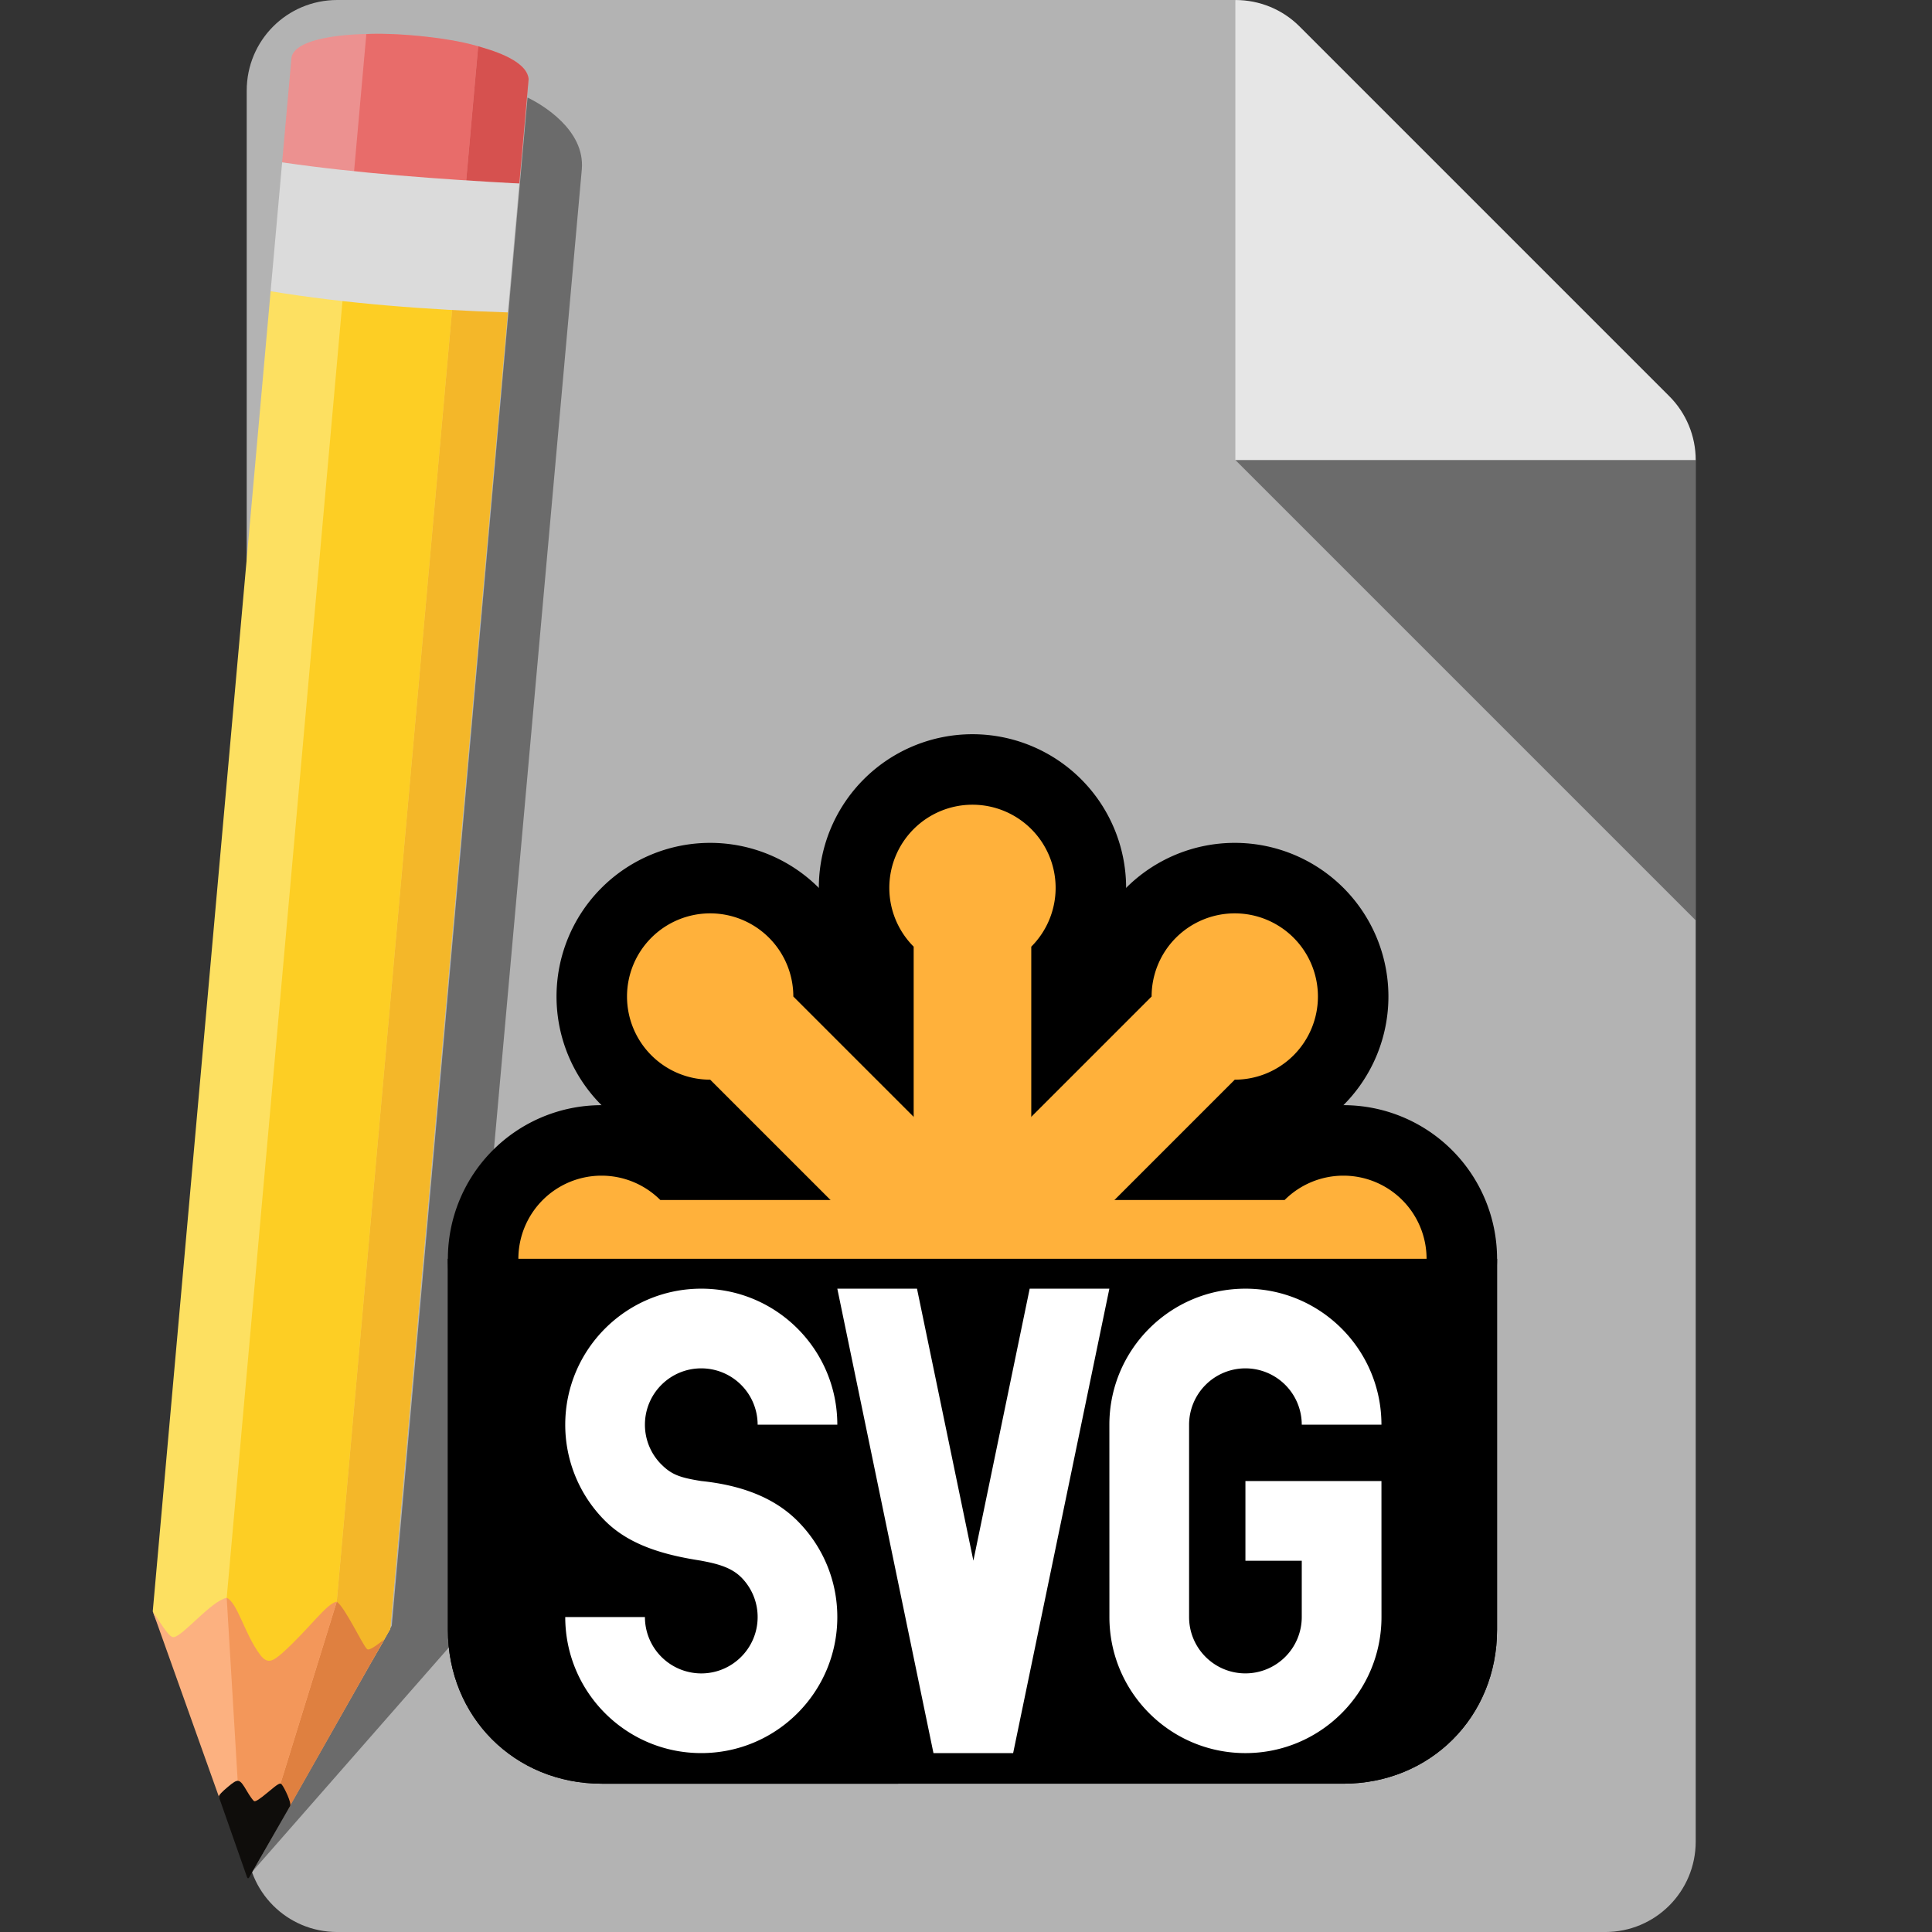 <svg xmlns="http://www.w3.org/2000/svg" xmlns:xlink="http://www.w3.org/1999/xlink" width="100" height="100">
 <rect width="100%" height="100%" fill="#333333" stroke="none"/>
 <defs>
  <path d="M5.482 31.319A18.27 18.27 0 0 1 .109 18.358C.112 8.234 8.319.027 18.443.024s18.339 8.208 18.339 18.334h-10.74a7.6 7.6 0 0 0-7.599-7.593c-4.194 0-7.593 3.399-7.593 7.593a7.57 7.57 0 0 0 2.22 5.363h.005c1.375 1.38 2.52 1.779 5.368 2.231h0c5.066.527 9.648 2.054 12.966 5.372h0c3.319 3.319 5.373 7.901 5.373 12.962 0 10.126-8.213 18.339-18.339 18.339S.109 54.412.109 44.286H10.85a7.6 7.6 0 0 0 7.593 7.598c4.195 0 7.599-3.404 7.599-7.598 0-2.095-.851-3.988-2.221-5.363h-.005c-1.375-1.375-3.348-1.849-5.373-2.226v-.005c-4.91-.753-9.643-2.054-12.961-5.373h0zM73.452.024l-12.97 62.601h-10.74L36.782.024h10.74l7.6 36.663L62.712.024zm18.34 25.928h18.334l.005 18.334c0 10.127-8.213 18.34-18.339 18.34s-18.334-8.213-18.334-18.34h0l-.005-25.927C73.456 8.233 81.666.026 91.792.025s18.331 8.21 18.334 18.334H99.385a7.6 7.6 0 0 0-7.593-7.594 7.6 7.6 0 0 0-7.594 7.594v25.927c0 4.195 3.399 7.594 7.594 7.594a7.6 7.6 0 0 0 7.593-7.589v-7.593h-7.593V25.952z" transform="matrix(2 0 0 2 40 158)" id="A" fill="#fff"/>
 </defs>
 <path d="M87.77 23.809v71.504c0 2.598-2.09 4.688-4.687 4.688H17.457c-2.598 0-4.687-2.09-4.687-4.687V4.688C12.77 2.09 14.86 0 17.457 0h46.485z" fill="#b3b3b3"/>
 <path d="M63.942 23.809L87.77 47.637V23.809z" opacity=".4"/>
 <path d="M86.403 20.508L67.262 1.367C66.383.488 65.192 0 63.942 0v23.809H87.77c0-1.23-.488-2.422-1.367-3.301z" fill="#e6e6e6"/>
 <path d="M30.115 8.758l-6.859 76.489-10.158 11.586 7.18-12.687 7.027-79.097c.756.362 2.979 1.672 2.81 3.71z" opacity=".4"/>
 <g transform="matrix(.061 -.051 .051 .061 37.661 29.863)">
  <path d="M-718.984 276.544l610.062-610.062L1.447-224.696-607.789 384.557c-111.192 42.832-101.445 5.504-68.658-83.839-25.462 9.266-56.817 13.497-42.536-24.174z" fill="#fde061"/>
  <path d="M-763.684 397.59L-719 276.602c-1.657 13.479-2.446 20.206-.331 21.593 5.138 3.37 33.879-2.455 42.896 2.512 4.273 12.189-11.973 42.504-5.24 49.225 6.311 6.298 52.395-5.271 58.6-1.353.745 36.525-15.633 38.854 8.027 38.672l-117.154 43.776c-10.08-9.097-25.571-15.664-15.174-34.334z" fill="#fcb180"/>
  <path d="M-623.079 348.575c-55.782 18.405-78.519 8.198-53.357-47.868l601.109-601.109 50.974 50.251z" fill="#fdce24"/>
  <path d="M-623.076 348.578L-24.35-250.148l25.814 25.469-609.245 609.245-22.619 8.405z" fill="#f4b729"/>
  <path d="M-727.27 416.026l104.195-67.448c1.828 6.341-5.376 33.067-4.644 36.381.357 1.618 5.052 2.035 12.671 2.292l-119.574 44.927z" fill="#df8040"/>
  <path d="M-676.436 300.706c3.464 6.731-6.175 25.521-7.071 42.295-.434 8.124 3.69 8.584 11.805 8.483 24.037-.876 42.898-6.382 48.626-2.906l-104.195 67.448c-23.115-2.147-21.762 5.937-20.107-19.333z" fill="#f3975a"/>
  <path d="M-782.898 448.649l19.411-51.731c.396-1.055 4.025-1.309 8.734-1.309 8.875 0 9.314.576 7.711 10.134-.606 3.615-.877 7.179-.602 7.92.352.947 3.511 1.347 10.625 1.347 9.076 0 10.124.203 10.124 1.964 0 2.768-2.786 13.421-4.728 14.138l-50.1 18.525c-1.24.459-1.488-.16-1.177-.988z" fill="#0f0d0b"/>
  <path d="M-49.377-393.062l47.509-47.509c18.819-22.203 131.38 87.037 109.602 109.605l-47.508 47.508A1113.83 1113.83 0 0 1-49.377-393.062z" fill="#ec9190"/>
  <path d="M-17.664-358.065l63.904-63.904c12.902 9.508 38.58 34.333 50.759 52.774l-62.53 62.562c-18.736-17.49-33.461-31.859-52.133-51.432z" fill="#e86c6a"/>
  <path d="M34.48-306.635l62.538-62.538c3.42 5.268 18.844 26.616 11.53 37.393l-48.323 48.316c-8.826-7.679-17.496-15.67-25.745-23.171z" fill="#d6514f"/>
  <path d="M-108.926-333.514l59.549-59.549c33.136 36.997 70.994 73.559 109.604 109.604L.678-223.91c-38.49-34.283-77.593-72.389-109.604-109.604z" fill="#dbdbdb"/>
 </g>
 <g transform="matrix(.192 0 0 .192 21.535 36.356)">
  <path id="B" fill="#000" d="M8.578 150h282.839v100c0 23.5-17.99 41.5-41.476 41.5H50.055c-23.487 0-41.476-18-41.476-41.5z"/>
  <g stroke="#000">
   <g id="C" transform="translate(150 150)">
    <path id="D" fill="#ffb13b" d="M-84.149-15.851a22.417 22.417 0 1 0 0 31.703H84.149a22.417 22.417 0 1 0 0-31.703z" stroke-width="38.009"/>
    <g stroke-width="38.009">
     <use xlink:href="#D" transform="rotate(45)"/>
     <use xlink:href="#D" transform="rotate(90)"/>
     <use xlink:href="#D" transform="rotate(135)"/>
    </g>
   </g>
  </g>
  <use xlink:href="#C"/>
  <use xlink:href="#B" opacity=".85"/>
  <use xlink:href="#A"/>
 </g>
</svg>
